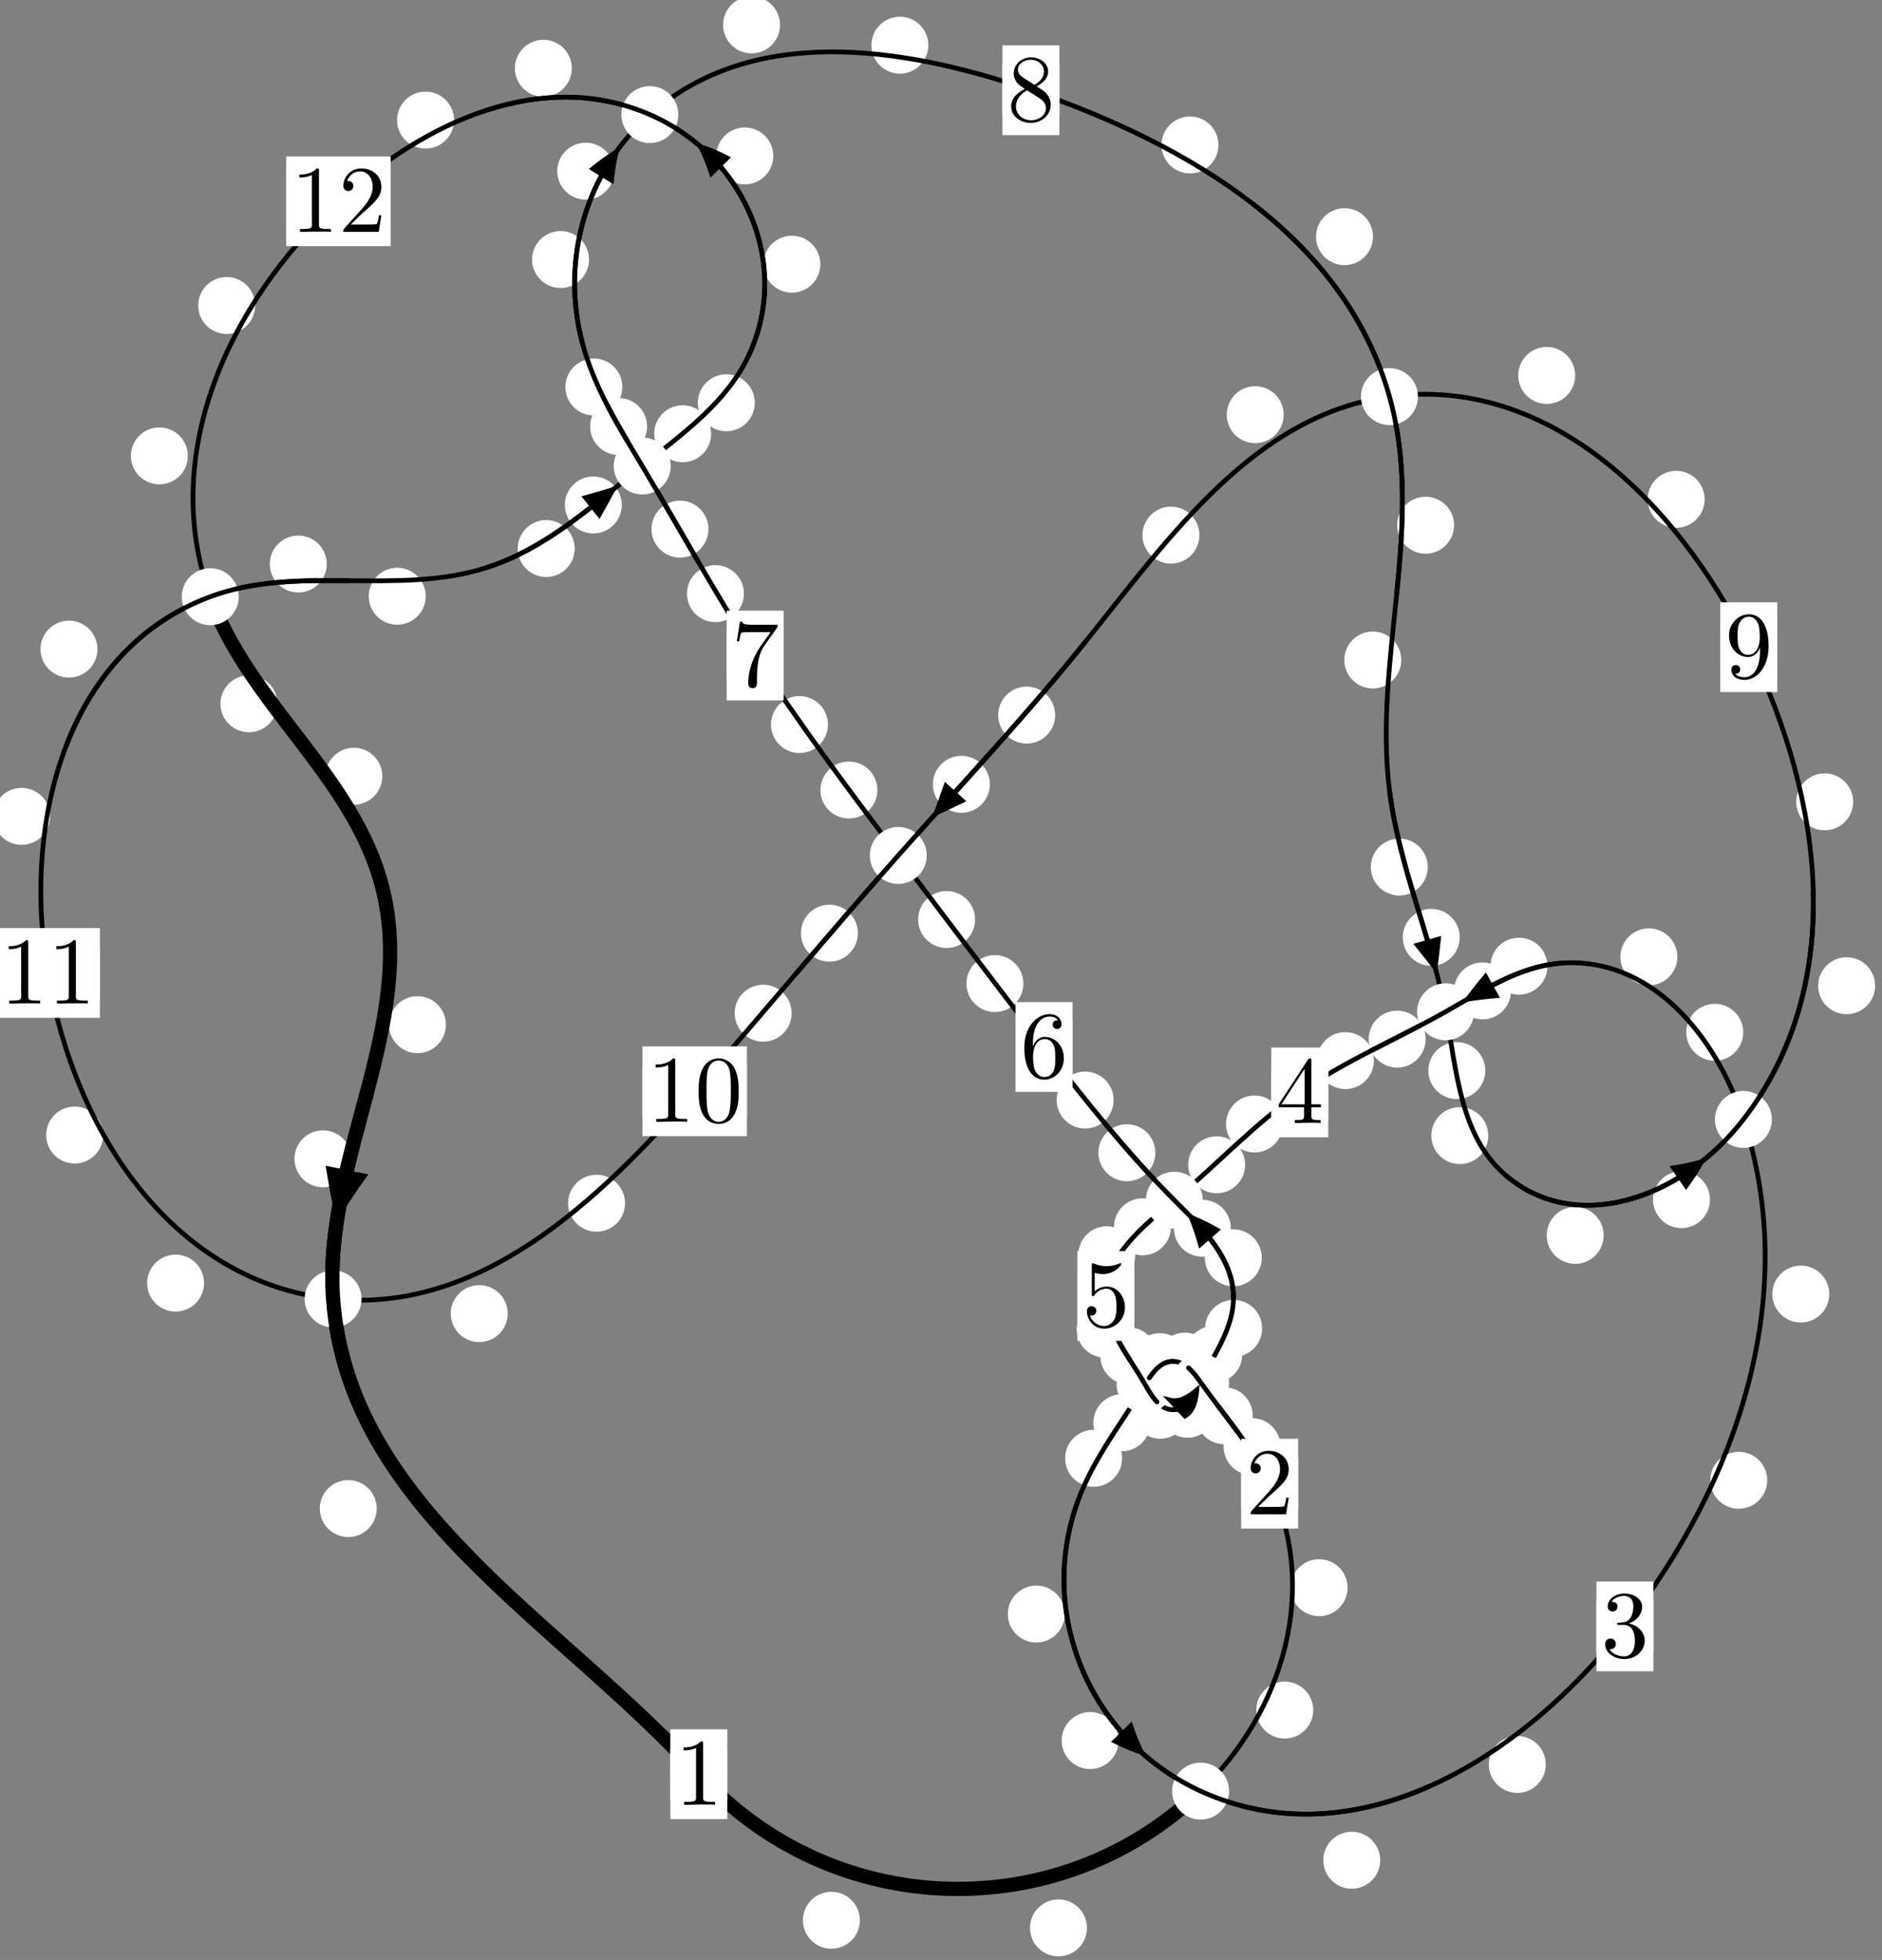 <?xml version="1.0"?>
<!-- Created by MetaPost 1.999 on 2021.07.06:0004 -->
<svg version="1.1" xmlns="http://www.w3.org/2000/svg" xmlns:xlink="http://www.w3.org/1999/xlink" width="197.512" height="205.723" viewBox="0 0 197.512 205.723">
<rect x="0" y="0" width="197.512" height="205.723" fill="#808080" stroke="none"/>
<!-- Original BoundingBox: -126.721481 -17.347595 70.790573 188.375397 -->
  <defs>
    <g transform="scale(0.01,0.01)" id="GLYPHcmr10_48">
      <path style="fill-rule: evenodd;" d="M460 -320C460 -400,455 -480,420 -554C374 -650,292 -666,250 -666C190 -666,117 -640,76 -547C44 -478,39 -400,39 -320C39 -245,43 -155,84 -79C127 2,200 22,249 22C303 22,379 1,423 -94C455 -163,460 -241,460 -320M249 -0C210 -0,151 -25,133 -121C122 -181,122 -273,122 -332C122 -396,122 -462,130 -516C149 -635,224 -644,249 -644C282 -644,348 -626,367 -527C377 -471,377 -395,377 -332C377 -257,377 -189,366 -125C351 -30,294 -0,249 -0"></path>
    </g>
    <g transform="scale(0.01,0.01)" id="GLYPHcmr10_49">
      <path style="fill-rule: evenodd;" d="M294 -640C294 -664,294 -666,271 -666C209 -602,121 -602,89 -602L89 -571C109 -571,168 -571,220 -597L220 -79C220 -43,217 -31,127 -31L95 -31L95 -0L257 -0L130 -3L217 -3L257 -3L297 -3L384 -3L419 -0L419 -31L387 -31C297 -31,294 -42,294 -79"></path>
    </g>
    <g transform="scale(0.01,0.01)" id="GLYPHcmr10_50">
      <path style="fill-rule: evenodd;" d="M127 -77L233 -180C389 -318,449 -372,449 -472C449 -586,359 -666,237 -666C124 -666,50 -574,50 -485C50 -429,100 -429,103 -429C120 -429,155 -441,155 -482C155 -508,137 -534,102 -534C94 -534,92 -534,89 -533C112 -598,166 -635,224 -635C315 -635,358 -554,358 -472C358 -392,308 -313,253 -251L61 -37C50 -26,50 -24,50 -0L421 -0L449 -174L424 -174C419 -144,412 -100,402 -85C395 -77,329 -77,307 -77"></path>
    </g>
    <g transform="scale(0.01,0.01)" id="GLYPHcmr10_51">
      <path style="fill-rule: evenodd;" d="M290 -352C372 -379,430 -449,430 -528C430 -610,342 -666,246 -666C145 -666,69 -606,69 -530C69 -497,91 -478,120 -478C151 -478,171 -500,171 -529C171 -579,124 -579,109 -579C140 -628,206 -641,242 -641C283 -641,338 -619,338 -529C338 -517,336 -459,310 -415C280 -367,246 -364,221 -363C213 -362,189 -360,182 -360C174 -359,167 -358,167 -348C167 -337,174 -337,191 -337L235 -337C317 -337,354 -269,354 -171C354 -35,285 -6,241 -6C198 -6,123 -23,88 -82C123 -77,154 -99,154 -137C154 -173,127 -193,98 -193C74 -193,42 -179,42 -135C42 -44,135 22,244 22C366 22,457 -69,457 -171C457 -253,394 -331,290 -352"></path>
    </g>
    <g transform="scale(0.01,0.01)" id="GLYPHcmr10_52">
      <path style="fill-rule: evenodd;" d="M294 -165L294 -78C294 -42,292 -31,218 -31L197 -31L197 -0L332 -0L238 -3L290 -3L332 -3L374 -3L427 -3L468 -0L468 -31L447 -31C373 -31,371 -42,371 -78L371 -165L471 -165L471 -196L371 -196L371 -651C371 -671,371 -677,355 -677C346 -677,343 -677,335 -665L28 -196L28 -165M300 -196L56 -196L300 -569"></path>
    </g>
    <g transform="scale(0.01,0.01)" id="GLYPHcmr10_53">
      <path style="fill-rule: evenodd;" d="M449 -201C449 -320,367 -420,259 -420C211 -420,168 -404,132 -369L132 -564C152 -558,185 -551,217 -551C340 -551,410 -642,410 -655C410 -661,407 -666,400 -666C399 -666,397 -666,392 -663C372 -654,323 -634,256 -634C216 -634,170 -641,123 -662C115 -665,113 -665,111 -665C101 -665,101 -657,101 -641L101 -345C101 -327,101 -319,115 -319C122 -319,124 -322,128 -328C139 -344,176 -398,257 -398C309 -398,334 -352,342 -334C358 -297,360 -258,360 -208C360 -173,360 -113,336 -71C312 -32,275 -6,229 -6C156 -6,99 -59,82 -118C85 -117,88 -116,99 -116C132 -116,149 -141,149 -165C149 -189,132 -214,99 -214C85 -214,50 -207,50 -161C50 -75,119 22,231 22C347 22,449 -74,449 -201"></path>
    </g>
    <g transform="scale(0.01,0.01)" id="GLYPHcmr10_54">
      <path style="fill-rule: evenodd;" d="M132 -328L132 -352C132 -605,256 -641,307 -641C331 -641,373 -635,395 -601C380 -601,340 -601,340 -556C340 -525,364 -510,386 -510C402 -510,432 -519,432 -558C432 -618,388 -666,305 -666C177 -666,42 -537,42 -316C42 -49,158 22,251 22C362 22,457 -72,457 -204C457 -331,368 -427,257 -427C189 -427,152 -376,132 -328M251 -6C188 -6,158 -66,152 -81C134 -128,134 -208,134 -226C134 -304,166 -404,256 -404C272 -404,318 -404,349 -342C367 -305,367 -254,367 -205C367 -157,367 -107,350 -71C320 -11,274 -6,251 -6"></path>
    </g>
    <g transform="scale(0.01,0.01)" id="GLYPHcmr10_55">
      <path style="fill-rule: evenodd;" d="M476 -609C485 -621,485 -623,485 -644L242 -644C120 -644,118 -657,114 -676L89 -676L56 -470L81 -470C84 -486,93 -549,106 -561C113 -567,191 -567,204 -567L411 -567C400 -551,321 -442,299 -409C209 -274,176 -135,176 -33C176 -23,176 22,222 22C268 22,268 -23,268 -33L268 -84C268 -139,271 -194,279 -248C283 -271,297 -357,341 -419"></path>
    </g>
    <g transform="scale(0.01,0.01)" id="GLYPHcmr10_56">
      <path style="fill-rule: evenodd;" d="M163 -457C117 -487,113 -521,113 -538C113 -599,178 -641,249 -641C322 -641,386 -589,386 -517C386 -460,347 -412,287 -377M309 -362C381 -399,430 -451,430 -517C430 -609,341 -666,250 -666C150 -666,69 -592,69 -499C69 -481,71 -436,113 -389C124 -377,161 -352,186 -335C128 -306,42 -250,42 -151C42 -45,144 22,249 22C362 22,457 -61,457 -168C457 -204,446 -249,408 -291C389 -312,373 -322,309 -362M209 -320L332 -242C360 -223,407 -193,407 -132C407 -58,332 -6,250 -6C164 -6,92 -68,92 -151C92 -209,124 -273,209 -320"></path>
    </g>
    <g transform="scale(0.01,0.01)" id="GLYPHcmr10_57">
      <path style="fill-rule: evenodd;" d="M367 -318L367 -286C367 -52,263 -6,205 -6C188 -6,134 -8,107 -42C151 -42,159 -71,159 -88C159 -119,135 -134,113 -134C97 -134,67 -125,67 -86C67 -19,121 22,206 22C335 22,457 -114,457 -329C457 -598,342 -666,253 -666C198 -666,149 -648,106 -603C65 -558,42 -516,42 -441C42 -316,130 -218,242 -218C303 -218,344 -260,367 -318M243 -241C227 -241,181 -241,150 -304C132 -341,132 -391,132 -440C132 -494,132 -541,153 -578C180 -628,218 -641,253 -641C299 -641,332 -607,349 -562C361 -530,365 -467,365 -421C365 -338,331 -241,243 -241"></path>
    </g>
  </defs>
  <path d="M90.244 201.556C90.244 200.764,89.929 200.004,89.368 199.443C88.808 198.883,88.048 198.568,87.255 198.568C86.462 198.568,85.702 198.883,85.142 199.443C84.581 200.004,84.266 200.764,84.266 201.556C84.266 202.349,84.581 203.109,85.142 203.67C85.702 204.23,86.462 204.545,87.255 204.545C88.048 204.545,88.808 204.23,89.368 203.67C89.929 203.109,90.244 202.349,90.244 201.556Z" style="fill: rgb(100%,100%,100%);stroke: none;"></path>
  <path d="M76.328 186.227C76.328 185.434,76.013 184.674,75.453 184.114C74.892 183.553,74.132 183.238,73.339 183.238C72.547 183.238,71.787 183.553,71.226 184.114C70.666 184.674,70.351 185.434,70.351 186.227C70.351 187.02,70.666 187.78,71.226 188.34C71.787 188.901,72.547 189.216,73.339 189.216C74.132 189.216,74.892 188.901,75.453 188.34C76.013 187.78,76.328 187.02,76.328 186.227Z" style="fill: rgb(100%,100%,100%);stroke: none;"></path>
  <path d="M137.821 179.497C137.821 178.704,137.506 177.944,136.946 177.384C136.385 176.823,135.625 176.508,134.832 176.508C134.04 176.508,133.279 176.823,132.719 177.384C132.158 177.944,131.844 178.704,131.844 179.497C131.844 180.29,132.158 181.05,132.719 181.61C133.279 182.171,134.04 182.486,134.832 182.486C135.625 182.486,136.385 182.171,136.946 181.61C137.506 181.05,137.821 180.29,137.821 179.497Z" style="fill: rgb(100%,100%,100%);stroke: none;"></path>
  <path d="M114.074 202.359C114.074 201.566,113.759 200.806,113.198 200.246C112.638 199.685,111.878 199.37,111.085 199.37C110.292 199.37,109.532 199.685,108.972 200.246C108.411 200.806,108.096 201.566,108.096 202.359C108.096 203.152,108.411 203.912,108.972 204.472C109.532 205.033,110.292 205.348,111.085 205.348C111.878 205.348,112.638 205.033,113.198 204.472C113.759 203.912,114.074 203.152,114.074 202.359Z" style="fill: rgb(100%,100%,100%);stroke: none;"></path>
  <path d="M134.388 151.841C134.388 151.048,134.073 150.288,133.512 149.727C132.952 149.167,132.192 148.852,131.399 148.852C130.606 148.852,129.846 149.167,129.286 149.727C128.725 150.288,128.41 151.048,128.41 151.841C128.41 152.633,128.725 153.393,129.286 153.954C129.846 154.514,130.606 154.829,131.399 154.829C132.192 154.829,132.952 154.514,133.512 153.954C134.073 153.393,134.388 152.633,134.388 151.841Z" style="fill: rgb(100%,100%,100%);stroke: none;"></path>
  <path d="M141.428 166.651C141.428 165.859,141.113 165.099,140.553 164.538C139.992 163.978,139.232 163.663,138.439 163.663C137.647 163.663,136.887 163.978,136.326 164.538C135.766 165.099,135.451 165.859,135.451 166.651C135.451 167.444,135.766 168.204,136.326 168.765C136.887 169.325,137.647 169.64,138.439 169.64C139.232 169.64,139.992 169.325,140.553 168.765C141.113 168.204,141.428 167.444,141.428 166.651Z" style="fill: rgb(100%,100%,100%);stroke: none;"></path>
  <path d="M128.225 144.011C128.225 143.219,127.91 142.459,127.35 141.898C126.789 141.338,126.029 141.023,125.237 141.023C124.444 141.023,123.684 141.338,123.123 141.898C122.563 142.459,122.248 143.219,122.248 144.011C122.248 144.804,122.563 145.564,123.123 146.125C123.684 146.685,124.444 147,125.237 147C126.029 147,126.789 146.685,127.35 146.125C127.91 145.564,128.225 144.804,128.225 144.011Z" style="fill: rgb(100%,100%,100%);stroke: none;"></path>
  <path d="M131.474 148.601C131.474 147.808,131.159 147.048,130.599 146.488C130.038 145.927,129.278 145.612,128.486 145.612C127.693 145.612,126.933 145.927,126.372 146.488C125.812 147.048,125.497 147.808,125.497 148.601C125.497 149.394,125.812 150.154,126.372 150.714C126.933 151.275,127.693 151.59,128.486 151.59C129.278 151.59,130.038 151.275,130.599 150.714C131.159 150.154,131.474 149.394,131.474 148.601Z" style="fill: rgb(100%,100%,100%);stroke: none;"></path>
  <path d="M124.706 142.924C124.706 142.131,124.391 141.371,123.831 140.811C123.27 140.25,122.51 139.935,121.718 139.935C120.925 139.935,120.165 140.25,119.604 140.811C119.044 141.371,118.729 142.131,118.729 142.924C118.729 143.717,119.044 144.477,119.604 145.037C120.165 145.598,120.925 145.913,121.718 145.913C122.51 145.913,123.27 145.598,123.831 145.037C124.391 144.477,124.706 143.717,124.706 142.924Z" style="fill: rgb(100%,100%,100%);stroke: none;"></path>
  <path d="M127.341 142.865C127.341 142.072,127.026 141.312,126.465 140.752C125.905 140.191,125.145 139.876,124.352 139.876C123.559 139.876,122.799 140.191,122.238 140.752C121.678 141.312,121.363 142.072,121.363 142.865C121.363 143.658,121.678 144.418,122.238 144.978C122.799 145.539,123.559 145.854,124.352 145.854C125.145 145.854,125.905 145.539,126.465 144.978C127.026 144.418,127.341 143.658,127.341 142.865Z" style="fill: rgb(100%,100%,100%);stroke: none;"></path>
  <path d="M120.725 149.337C120.725 148.544,120.41 147.784,119.85 147.224C119.289 146.663,118.529 146.348,117.736 146.348C116.944 146.348,116.183 146.663,115.623 147.224C115.062 147.784,114.748 148.544,114.748 149.337C114.748 150.13,115.062 150.89,115.623 151.45C116.183 152.011,116.944 152.326,117.736 152.326C118.529 152.326,119.289 152.011,119.85 151.45C120.41 150.89,120.725 150.13,120.725 149.337Z" style="fill: rgb(100%,100%,100%);stroke: none;"></path>
  <path d="M123.871 144.164C123.871 143.371,123.556 142.611,122.995 142.051C122.435 141.49,121.675 141.175,120.882 141.175C120.089 141.175,119.329 141.49,118.769 142.051C118.208 142.611,117.893 143.371,117.893 144.164C117.893 144.957,118.208 145.717,118.769 146.277C119.329 146.838,120.089 147.153,120.882 147.153C121.675 147.153,122.435 146.838,122.995 146.277C123.556 145.717,123.871 144.957,123.871 144.164Z" style="fill: rgb(100%,100%,100%);stroke: none;"></path>
  <path d="M111.746 169.418C111.746 168.625,111.431 167.865,110.87 167.305C110.31 166.744,109.55 166.429,108.757 166.429C107.964 166.429,107.204 166.744,106.644 167.305C106.083 167.865,105.768 168.625,105.768 169.418C105.768 170.211,106.083 170.971,106.644 171.531C107.204 172.092,107.964 172.407,108.757 172.407C109.55 172.407,110.31 172.092,110.87 171.531C111.431 170.971,111.746 170.211,111.746 169.418Z" style="fill: rgb(100%,100%,100%);stroke: none;"></path>
  <path d="M117.758 153.068C117.758 152.275,117.443 151.515,116.883 150.955C116.322 150.394,115.562 150.079,114.769 150.079C113.977 150.079,113.217 150.394,112.656 150.955C112.096 151.515,111.781 152.275,111.781 153.068C111.781 153.861,112.096 154.621,112.656 155.181C113.217 155.742,113.977 156.057,114.769 156.057C115.562 156.057,116.322 155.742,116.883 155.181C117.443 154.621,117.758 153.861,117.758 153.068Z" style="fill: rgb(100%,100%,100%);stroke: none;"></path>
  <path d="M144.851 195.258C144.851 194.466,144.536 193.705,143.976 193.145C143.415 192.585,142.655 192.27,141.862 192.27C141.07 192.27,140.31 192.585,139.749 193.145C139.189 193.705,138.874 194.466,138.874 195.258C138.874 196.051,139.189 196.811,139.749 197.372C140.31 197.932,141.07 198.247,141.862 198.247C142.655 198.247,143.415 197.932,143.976 197.372C144.536 196.811,144.851 196.051,144.851 195.258Z" style="fill: rgb(100%,100%,100%);stroke: none;"></path>
  <path d="M117.396 182.695C117.396 181.903,117.081 181.142,116.52 180.582C115.96 180.022,115.2 179.707,114.407 179.707C113.614 179.707,112.854 180.022,112.294 180.582C111.733 181.142,111.418 181.903,111.418 182.695C111.418 183.488,111.733 184.248,112.294 184.809C112.854 185.369,113.614 185.684,114.407 185.684C115.2 185.684,115.96 185.369,116.52 184.809C117.081 184.248,117.396 183.488,117.396 182.695Z" style="fill: rgb(100%,100%,100%);stroke: none;"></path>
  <path d="M185.469 155.377C185.469 154.584,185.154 153.824,184.594 153.263C184.033 152.703,183.273 152.388,182.48 152.388C181.688 152.388,180.928 152.703,180.367 153.263C179.807 153.824,179.492 154.584,179.492 155.377C179.492 156.169,179.807 156.929,180.367 157.49C180.928 158.05,181.688 158.365,182.48 158.365C183.273 158.365,184.033 158.05,184.594 157.49C185.154 156.929,185.469 156.169,185.469 155.377Z" style="fill: rgb(100%,100%,100%);stroke: none;"></path>
  <path d="M162.226 185.204C162.226 184.411,161.911 183.651,161.35 183.09C160.79 182.53,160.03 182.215,159.237 182.215C158.444 182.215,157.684 182.53,157.124 183.09C156.563 183.651,156.248 184.411,156.248 185.204C156.248 185.996,156.563 186.756,157.124 187.317C157.684 187.877,158.444 188.192,159.237 188.192C160.03 188.192,160.79 187.877,161.35 187.317C161.911 186.756,162.226 185.996,162.226 185.204Z" style="fill: rgb(100%,100%,100%);stroke: none;"></path>
  <path d="M182.948 108.353C182.948 107.56,182.633 106.8,182.073 106.24C181.512 105.679,180.752 105.364,179.959 105.364C179.167 105.364,178.407 105.679,177.846 106.24C177.286 106.8,176.971 107.56,176.971 108.353C176.971 109.146,177.286 109.906,177.846 110.466C178.407 111.027,179.167 111.342,179.959 111.342C180.752 111.342,181.512 111.027,182.073 110.466C182.633 109.906,182.948 109.146,182.948 108.353Z" style="fill: rgb(100%,100%,100%);stroke: none;"></path>
  <path d="M191.979 135.828C191.979 135.036,191.664 134.276,191.104 133.715C190.543 133.155,189.783 132.84,188.99 132.84C188.198 132.84,187.438 133.155,186.877 133.715C186.317 134.276,186.002 135.036,186.002 135.828C186.002 136.621,186.317 137.381,186.877 137.942C187.438 138.502,188.198 138.817,188.99 138.817C189.783 138.817,190.543 138.502,191.104 137.942C191.664 137.381,191.979 136.621,191.979 135.828Z" style="fill: rgb(100%,100%,100%);stroke: none;"></path>
  <path d="M162.401 101.413C162.401 100.62,162.086 99.86,161.526 99.299C160.965 98.739,160.205 98.424,159.412 98.424C158.62 98.424,157.859 98.739,157.299 99.299C156.739 99.86,156.424 100.62,156.424 101.413C156.424 102.205,156.739 102.966,157.299 103.526C157.859 104.087,158.62 104.402,159.412 104.402C160.205 104.402,160.965 104.087,161.526 103.526C162.086 102.966,162.401 102.205,162.401 101.413Z" style="fill: rgb(100%,100%,100%);stroke: none;"></path>
  <path d="M176.032 100.434C176.032 99.641,175.717 98.881,175.156 98.321C174.596 97.76,173.836 97.445,173.043 97.445C172.25 97.445,171.49 97.76,170.93 98.321C170.369 98.881,170.054 99.641,170.054 100.434C170.054 101.227,170.369 101.987,170.93 102.547C171.49 103.108,172.25 103.423,173.043 103.423C173.836 103.423,174.596 103.108,175.156 102.547C175.717 101.987,176.032 101.227,176.032 100.434Z" style="fill: rgb(100%,100%,100%);stroke: none;"></path>
  <path d="M149.616 109.07C149.616 108.277,149.301 107.517,148.741 106.957C148.18 106.396,147.42 106.081,146.628 106.081C145.835 106.081,145.075 106.396,144.514 106.957C143.954 107.517,143.639 108.277,143.639 109.07C143.639 109.863,143.954 110.623,144.514 111.183C145.075 111.744,145.835 112.059,146.628 112.059C147.42 112.059,148.18 111.744,148.741 111.183C149.301 110.623,149.616 109.863,149.616 109.07Z" style="fill: rgb(100%,100%,100%);stroke: none;"></path>
  <path d="M158.576 104.007C158.576 103.215,158.261 102.454,157.7 101.894C157.14 101.333,156.379 101.019,155.587 101.019C154.794 101.019,154.034 101.333,153.473 101.894C152.913 102.454,152.598 103.215,152.598 104.007C152.598 104.8,152.913 105.56,153.473 106.121C154.034 106.681,154.794 106.996,155.587 106.996C156.379 106.996,157.14 106.681,157.7 106.121C158.261 105.56,158.576 104.8,158.576 104.007Z" style="fill: rgb(100%,100%,100%);stroke: none;"></path>
  <path d="M134.644 117.979C134.644 117.187,134.329 116.426,133.769 115.866C133.208 115.306,132.448 114.991,131.655 114.991C130.863 114.991,130.103 115.306,129.542 115.866C128.982 116.426,128.667 117.187,128.667 117.979C128.667 118.772,128.982 119.532,129.542 120.093C130.103 120.653,130.863 120.968,131.655 120.968C132.448 120.968,133.208 120.653,133.769 120.093C134.329 119.532,134.644 118.772,134.644 117.979Z" style="fill: rgb(100%,100%,100%);stroke: none;"></path>
  <path d="M144.185 111.323C144.185 110.531,143.87 109.771,143.31 109.21C142.749 108.65,141.989 108.335,141.196 108.335C140.404 108.335,139.643 108.65,139.083 109.21C138.522 109.771,138.208 110.531,138.208 111.323C138.208 112.116,138.522 112.876,139.083 113.437C139.643 113.997,140.404 114.312,141.196 114.312C141.989 114.312,142.749 113.997,143.31 113.437C143.87 112.876,144.185 112.116,144.185 111.323Z" style="fill: rgb(100%,100%,100%);stroke: none;"></path>
  <path d="M122.892 128.773C122.892 127.98,122.577 127.22,122.016 126.66C121.456 126.099,120.696 125.784,119.903 125.784C119.11 125.784,118.35 126.099,117.79 126.66C117.229 127.22,116.914 127.98,116.914 128.773C116.914 129.566,117.229 130.326,117.79 130.886C118.35 131.447,119.11 131.762,119.903 131.762C120.696 131.762,121.456 131.447,122.016 130.886C122.577 130.326,122.892 129.566,122.892 128.773Z" style="fill: rgb(100%,100%,100%);stroke: none;"></path>
  <path d="M130.675 122.262C130.675 121.469,130.36 120.709,129.8 120.149C129.239 119.588,128.479 119.273,127.687 119.273C126.894 119.273,126.134 119.588,125.573 120.149C125.013 120.709,124.698 121.469,124.698 122.262C124.698 123.055,125.013 123.815,125.573 124.375C126.134 124.936,126.894 125.251,127.687 125.251C128.479 125.251,129.239 124.936,129.8 124.375C130.36 123.815,130.675 123.055,130.675 122.262Z" style="fill: rgb(100%,100%,100%);stroke: none;"></path>
  <path d="M118.974 139.519C118.974 138.726,118.659 137.966,118.098 137.405C117.538 136.845,116.778 136.53,115.985 136.53C115.192 136.53,114.432 136.845,113.872 137.405C113.311 137.966,112.996 138.726,112.996 139.519C112.996 140.311,113.311 141.071,113.872 141.632C114.432 142.192,115.192 142.507,115.985 142.507C116.778 142.507,117.538 142.192,118.098 141.632C118.659 141.071,118.974 140.311,118.974 139.519Z" style="fill: rgb(100%,100%,100%);stroke: none;"></path>
  <path d="M119.144 131.705C119.144 130.912,118.829 130.152,118.268 129.591C117.708 129.031,116.948 128.716,116.155 128.716C115.362 128.716,114.602 129.031,114.042 129.591C113.481 130.152,113.166 130.912,113.166 131.705C113.166 132.497,113.481 133.258,114.042 133.818C114.602 134.378,115.362 134.693,116.155 134.693C116.948 134.693,117.708 134.378,118.268 133.818C118.829 133.258,119.144 132.497,119.144 131.705Z" style="fill: rgb(100%,100%,100%);stroke: none;"></path>
  <path d="M123.895 146.611C123.895 145.818,123.58 145.058,123.019 144.497C122.459 143.937,121.699 143.622,120.906 143.622C120.113 143.622,119.353 143.937,118.793 144.497C118.232 145.058,117.917 145.818,117.917 146.611C117.917 147.403,118.232 148.163,118.793 148.724C119.353 149.284,120.113 149.599,120.906 149.599C121.699 149.599,122.459 149.284,123.019 148.724C123.58 148.163,123.895 147.403,123.895 146.611Z" style="fill: rgb(100%,100%,100%);stroke: none;"></path>
  <path d="M121.45 142.318C121.45 141.525,121.135 140.765,120.575 140.205C120.014 139.644,119.254 139.329,118.461 139.329C117.669 139.329,116.908 139.644,116.348 140.205C115.787 140.765,115.472 141.525,115.472 142.318C115.472 143.111,115.787 143.871,116.348 144.431C116.908 144.992,117.669 145.307,118.461 145.307C119.254 145.307,120.014 144.992,120.575 144.431C121.135 143.871,121.45 143.111,121.45 142.318Z" style="fill: rgb(100%,100%,100%);stroke: none;"></path>
  <path d="M127.615 147.919C127.615 147.126,127.3 146.366,126.739 145.805C126.179 145.245,125.419 144.93,124.626 144.93C123.833 144.93,123.073 145.245,122.513 145.805C121.952 146.366,121.637 147.126,121.637 147.919C121.637 148.711,121.952 149.472,122.513 150.032C123.073 150.593,123.833 150.908,124.626 150.908C125.419 150.908,126.179 150.593,126.739 150.032C127.3 149.472,127.615 148.711,127.615 147.919Z" style="fill: rgb(100%,100%,100%);stroke: none;"></path>
  <path d="M124.743 148.025C124.743 147.233,124.428 146.473,123.868 145.912C123.307 145.352,122.547 145.037,121.754 145.037C120.962 145.037,120.201 145.352,119.641 145.912C119.081 146.473,118.766 147.233,118.766 148.025C118.766 148.818,119.081 149.578,119.641 150.139C120.201 150.699,120.962 151.014,121.754 151.014C122.547 151.014,123.307 150.699,123.868 150.139C124.428 149.578,124.743 148.818,124.743 148.025Z" style="fill: rgb(100%,100%,100%);stroke: none;"></path>
  <path d="M130.371 142.166C130.371 141.373,130.056 140.613,129.496 140.052C128.935 139.492,128.175 139.177,127.382 139.177C126.59 139.177,125.829 139.492,125.269 140.052C124.708 140.613,124.394 141.373,124.394 142.166C124.394 142.958,124.708 143.718,125.269 144.279C125.829 144.839,126.59 145.154,127.382 145.154C128.175 145.154,128.935 144.839,129.496 144.279C130.056 143.718,130.371 142.958,130.371 142.166Z" style="fill: rgb(100%,100%,100%);stroke: none;"></path>
  <path d="M128.354 146.433C128.354 145.64,128.039 144.88,127.479 144.32C126.918 143.759,126.158 143.444,125.365 143.444C124.573 143.444,123.812 143.759,123.252 144.32C122.691 144.88,122.376 145.64,122.376 146.433C122.376 147.226,122.691 147.986,123.252 148.546C123.812 149.107,124.573 149.422,125.365 149.422C126.158 149.422,126.918 149.107,127.479 148.546C128.039 147.986,128.354 147.226,128.354 146.433Z" style="fill: rgb(100%,100%,100%);stroke: none;"></path>
  <path d="M132.419 132.023C132.419 131.23,132.104 130.47,131.543 129.91C130.983 129.349,130.223 129.034,129.43 129.034C128.637 129.034,127.877 129.349,127.317 129.91C126.756 130.47,126.441 131.23,126.441 132.023C126.441 132.816,126.756 133.576,127.317 134.136C127.877 134.697,128.637 135.012,129.43 135.012C130.223 135.012,130.983 134.697,131.543 134.136C132.104 133.576,132.419 132.816,132.419 132.023Z" style="fill: rgb(100%,100%,100%);stroke: none;"></path>
  <path d="M132.457 139.43C132.457 138.638,132.142 137.878,131.581 137.317C131.021 136.757,130.26 136.442,129.468 136.442C128.675 136.442,127.915 136.757,127.354 137.317C126.794 137.878,126.479 138.638,126.479 139.43C126.479 140.223,126.794 140.983,127.354 141.544C127.915 142.104,128.675 142.419,129.468 142.419C130.26 142.419,131.021 142.104,131.581 141.544C132.142 140.983,132.457 140.223,132.457 139.43Z" style="fill: rgb(100%,100%,100%);stroke: none;"></path>
  <path d="M121.252 120.995C121.252 120.203,120.937 119.442,120.377 118.882C119.816 118.321,119.056 118.007,118.264 118.007C117.471 118.007,116.711 118.321,116.15 118.882C115.59 119.442,115.275 120.203,115.275 120.995C115.275 121.788,115.59 122.548,116.15 123.109C116.711 123.669,117.471 123.984,118.264 123.984C119.056 123.984,119.816 123.669,120.377 123.109C120.937 122.548,121.252 121.788,121.252 120.995Z" style="fill: rgb(100%,100%,100%);stroke: none;"></path>
  <path d="M129.175 128.922C129.175 128.13,128.86 127.37,128.3 126.809C127.739 126.249,126.979 125.934,126.186 125.934C125.394 125.934,124.633 126.249,124.073 126.809C123.512 127.37,123.198 128.13,123.198 128.922C123.198 129.715,123.512 130.475,124.073 131.036C124.633 131.596,125.394 131.911,126.186 131.911C126.979 131.911,127.739 131.596,128.3 131.036C128.86 130.475,129.175 129.715,129.175 128.922Z" style="fill: rgb(100%,100%,100%);stroke: none;"></path>
  <path d="M107.401 103.239C107.401 102.447,107.086 101.686,106.526 101.126C105.965 100.565,105.205 100.25,104.412 100.25C103.62 100.25,102.86 100.565,102.299 101.126C101.739 101.686,101.424 102.447,101.424 103.239C101.424 104.032,101.739 104.792,102.299 105.353C102.86 105.913,103.62 106.228,104.412 106.228C105.205 106.228,105.965 105.913,106.526 105.353C107.086 104.792,107.401 104.032,107.401 103.239Z" style="fill: rgb(100%,100%,100%);stroke: none;"></path>
  <path d="M116.87 115.465C116.87 114.672,116.555 113.912,115.995 113.352C115.434 112.791,114.674 112.476,113.882 112.476C113.089 112.476,112.329 112.791,111.768 113.352C111.208 113.912,110.893 114.672,110.893 115.465C110.893 116.258,111.208 117.018,111.768 117.578C112.329 118.139,113.089 118.454,113.882 118.454C114.674 118.454,115.434 118.139,115.995 117.578C116.555 117.018,116.87 116.258,116.87 115.465Z" style="fill: rgb(100%,100%,100%);stroke: none;"></path>
  <path d="M92.08 82.923C92.08 82.131,91.765 81.37,91.204 80.81C90.644 80.249,89.884 79.935,89.091 79.935C88.298 79.935,87.538 80.249,86.978 80.81C86.417 81.37,86.102 82.131,86.102 82.923C86.102 83.716,86.417 84.476,86.978 85.037C87.538 85.597,88.298 85.912,89.091 85.912C89.884 85.912,90.644 85.597,91.204 85.037C91.765 84.476,92.08 83.716,92.08 82.923Z" style="fill: rgb(100%,100%,100%);stroke: none;"></path>
  <path d="M102.332 96.515C102.332 95.722,102.017 94.962,101.457 94.402C100.896 93.841,100.136 93.526,99.343 93.526C98.551 93.526,97.791 93.841,97.23 94.402C96.67 94.962,96.355 95.722,96.355 96.515C96.355 97.308,96.67 98.068,97.23 98.628C97.791 99.189,98.551 99.504,99.343 99.504C100.136 99.504,100.896 99.189,101.457 98.628C102.017 98.068,102.332 97.308,102.332 96.515Z" style="fill: rgb(100%,100%,100%);stroke: none;"></path>
  <path d="M78.072 62.311C78.072 61.518,77.757 60.758,77.197 60.197C76.636 59.637,75.876 59.322,75.083 59.322C74.291 59.322,73.531 59.637,72.97 60.197C72.41 60.758,72.095 61.518,72.095 62.311C72.095 63.103,72.41 63.864,72.97 64.424C73.531 64.985,74.291 65.299,75.083 65.299C75.876 65.299,76.636 64.985,77.197 64.424C77.757 63.864,78.072 63.103,78.072 62.311Z" style="fill: rgb(100%,100%,100%);stroke: none;"></path>
  <path d="M86.892 76.05C86.892 75.258,86.577 74.497,86.017 73.937C85.456 73.377,84.696 73.062,83.904 73.062C83.111 73.062,82.351 73.377,81.79 73.937C81.23 74.497,80.915 75.258,80.915 76.05C80.915 76.843,81.23 77.603,81.79 78.164C82.351 78.724,83.111 79.039,83.904 79.039C84.696 79.039,85.456 78.724,86.017 78.164C86.577 77.603,86.892 76.843,86.892 76.05Z" style="fill: rgb(100%,100%,100%);stroke: none;"></path>
  <path d="M67.909 44.766C67.909 43.973,67.594 43.213,67.033 42.653C66.473 42.092,65.713 41.777,64.92 41.777C64.127 41.777,63.367 42.092,62.807 42.653C62.246 43.213,61.931 43.973,61.931 44.766C61.931 45.559,62.246 46.319,62.807 46.879C63.367 47.44,64.127 47.755,64.92 47.755C65.713 47.755,66.473 47.44,67.033 46.879C67.594 46.319,67.909 45.559,67.909 44.766Z" style="fill: rgb(100%,100%,100%);stroke: none;"></path>
  <path d="M74.35 55.539C74.35 54.746,74.035 53.986,73.474 53.426C72.914 52.865,72.154 52.55,71.361 52.55C70.568 52.55,69.808 52.865,69.247 53.426C68.687 53.986,68.372 54.746,68.372 55.539C68.372 56.332,68.687 57.092,69.247 57.652C69.808 58.213,70.568 58.528,71.361 58.528C72.154 58.528,72.914 58.213,73.474 57.652C74.035 57.092,74.35 56.332,74.35 55.539Z" style="fill: rgb(100%,100%,100%);stroke: none;"></path>
  <path d="M61.818 27.244C61.818 26.452,61.503 25.691,60.942 25.131C60.382 24.571,59.622 24.256,58.829 24.256C58.036 24.256,57.276 24.571,56.716 25.131C56.155 25.691,55.84 26.452,55.84 27.244C55.84 28.037,56.155 28.797,56.716 29.358C57.276 29.918,58.036 30.233,58.829 30.233C59.622 30.233,60.382 29.918,60.942 29.358C61.503 28.797,61.818 28.037,61.818 27.244Z" style="fill: rgb(100%,100%,100%);stroke: none;"></path>
  <path d="M65.313 40.621C65.313 39.828,64.998 39.068,64.438 38.508C63.877 37.947,63.117 37.632,62.325 37.632C61.532 37.632,60.772 37.947,60.211 38.508C59.651 39.068,59.336 39.828,59.336 40.621C59.336 41.414,59.651 42.174,60.211 42.734C60.772 43.295,61.532 43.61,62.325 43.61C63.117 43.61,63.877 43.295,64.438 42.734C64.998 42.174,65.313 41.414,65.313 40.621Z" style="fill: rgb(100%,100%,100%);stroke: none;"></path>
  <path d="M81.862 2.613C81.862 1.821,81.547 1.061,80.987 0.5C80.426 -0.06,79.666 -0.375,78.873 -0.375C78.081 -0.375,77.32 -0.06,76.76 0.5C76.199 1.061,75.884 1.821,75.884 2.613C75.884 3.406,76.199 4.166,76.76 4.727C77.32 5.287,78.081 5.602,78.873 5.602C79.666 5.602,80.426 5.287,80.987 4.727C81.547 4.166,81.862 3.406,81.862 2.613Z" style="fill: rgb(100%,100%,100%);stroke: none;"></path>
  <path d="M64.46 17.966C64.46 17.173,64.145 16.413,63.584 15.852C63.024 15.292,62.264 14.977,61.471 14.977C60.678 14.977,59.918 15.292,59.358 15.852C58.797 16.413,58.482 17.173,58.482 17.966C58.482 18.758,58.797 19.518,59.358 20.079C59.918 20.639,60.678 20.954,61.471 20.954C62.264 20.954,63.024 20.639,63.584 20.079C64.145 19.518,64.46 18.758,64.46 17.966Z" style="fill: rgb(100%,100%,100%);stroke: none;"></path>
  <path d="M127.874 15.214C127.874 14.422,127.559 13.662,126.999 13.101C126.439 12.541,125.678 12.226,124.886 12.226C124.093 12.226,123.333 12.541,122.772 13.101C122.212 13.662,121.897 14.422,121.897 15.214C121.897 16.007,122.212 16.767,122.772 17.328C123.333 17.888,124.093 18.203,124.886 18.203C125.678 18.203,126.439 17.888,126.999 17.328C127.559 16.767,127.874 16.007,127.874 15.214Z" style="fill: rgb(100%,100%,100%);stroke: none;"></path>
  <path d="M97.43 4.744C97.43 3.951,97.115 3.191,96.555 2.63C95.994 2.07,95.234 1.755,94.441 1.755C93.649 1.755,92.888 2.07,92.328 2.63C91.767 3.191,91.452 3.951,91.452 4.744C91.452 5.536,91.767 6.296,92.328 6.857C92.888 7.417,93.649 7.732,94.441 7.732C95.234 7.732,95.994 7.417,96.555 6.857C97.115 6.296,97.43 5.536,97.43 4.744Z" style="fill: rgb(100%,100%,100%);stroke: none;"></path>
  <path d="M152.603 55.129C152.603 54.336,152.288 53.576,151.727 53.016C151.167 52.455,150.407 52.14,149.614 52.14C148.821 52.14,148.061 52.455,147.501 53.016C146.94 53.576,146.625 54.336,146.625 55.129C146.625 55.922,146.94 56.682,147.501 57.242C148.061 57.803,148.821 58.118,149.614 58.118C150.407 58.118,151.167 57.803,151.727 57.242C152.288 56.682,152.603 55.922,152.603 55.129Z" style="fill: rgb(100%,100%,100%);stroke: none;"></path>
  <path d="M144.092 24.842C144.092 24.049,143.777 23.289,143.217 22.729C142.656 22.168,141.896 21.853,141.104 21.853C140.311 21.853,139.551 22.168,138.99 22.729C138.43 23.289,138.115 24.049,138.115 24.842C138.115 25.635,138.43 26.395,138.99 26.955C139.551 27.516,140.311 27.831,141.104 27.831C141.896 27.831,142.656 27.516,143.217 26.955C143.777 26.395,144.092 25.635,144.092 24.842Z" style="fill: rgb(100%,100%,100%);stroke: none;"></path>
  <path d="M149.841 91.012C149.841 90.219,149.526 89.459,148.965 88.899C148.405 88.338,147.645 88.023,146.852 88.023C146.059 88.023,145.299 88.338,144.739 88.899C144.178 89.459,143.863 90.219,143.863 91.012C143.863 91.805,144.178 92.565,144.739 93.125C145.299 93.686,146.059 94.001,146.852 94.001C147.645 94.001,148.405 93.686,148.965 93.125C149.526 92.565,149.841 91.805,149.841 91.012Z" style="fill: rgb(100%,100%,100%);stroke: none;"></path>
  <path d="M147.06 69.278C147.06 68.485,146.745 67.725,146.185 67.164C145.624 66.604,144.864 66.289,144.071 66.289C143.279 66.289,142.519 66.604,141.958 67.164C141.398 67.725,141.083 68.485,141.083 69.278C141.083 70.07,141.398 70.831,141.958 71.391C142.519 71.951,143.279 72.266,144.071 72.266C144.864 72.266,145.624 71.951,146.185 71.391C146.745 70.831,147.06 70.07,147.06 69.278Z" style="fill: rgb(100%,100%,100%);stroke: none;"></path>
  <path d="M155.879 112.372C155.879 111.58,155.564 110.82,155.003 110.259C154.443 109.699,153.682 109.384,152.89 109.384C152.097 109.384,151.337 109.699,150.776 110.259C150.216 110.82,149.901 111.58,149.901 112.372C149.901 113.165,150.216 113.925,150.776 114.486C151.337 115.046,152.097 115.361,152.89 115.361C153.682 115.361,154.443 115.046,155.003 114.486C155.564 113.925,155.879 113.165,155.879 112.372Z" style="fill: rgb(100%,100%,100%);stroke: none;"></path>
  <path d="M153.197 98.388C153.197 97.595,152.882 96.835,152.322 96.275C151.761 95.714,151.001 95.399,150.209 95.399C149.416 95.399,148.656 95.714,148.095 96.275C147.535 96.835,147.22 97.595,147.22 98.388C147.22 99.181,147.535 99.941,148.095 100.501C148.656 101.062,149.416 101.377,150.209 101.377C151.001 101.377,151.761 101.062,152.322 100.501C152.882 99.941,153.197 99.181,153.197 98.388Z" style="fill: rgb(100%,100%,100%);stroke: none;"></path>
  <path d="M168.301 129.669C168.301 128.877,167.986 128.117,167.426 127.556C166.865 126.996,166.105 126.681,165.312 126.681C164.52 126.681,163.76 126.996,163.199 127.556C162.639 128.117,162.324 128.877,162.324 129.669C162.324 130.462,162.639 131.222,163.199 131.783C163.76 132.343,164.52 132.658,165.312 132.658C166.105 132.658,166.865 132.343,167.426 131.783C167.986 131.222,168.301 130.462,168.301 129.669Z" style="fill: rgb(100%,100%,100%);stroke: none;"></path>
  <path d="M156.191 119.198C156.191 118.405,155.876 117.645,155.316 117.084C154.755 116.524,153.995 116.209,153.202 116.209C152.41 116.209,151.649 116.524,151.089 117.084C150.528 117.645,150.214 118.405,150.214 119.198C150.214 119.99,150.528 120.751,151.089 121.311C151.649 121.872,152.41 122.187,153.202 122.187C153.995 122.187,154.755 121.872,155.316 121.311C155.876 120.751,156.191 119.99,156.191 119.198Z" style="fill: rgb(100%,100%,100%);stroke: none;"></path>
  <path d="M196.791 103.467C196.791 102.674,196.476 101.914,195.915 101.353C195.355 100.793,194.595 100.478,193.802 100.478C193.009 100.478,192.249 100.793,191.689 101.353C191.128 101.914,190.813 102.674,190.813 103.467C190.813 104.259,191.128 105.019,191.689 105.58C192.249 106.14,193.009 106.455,193.802 106.455C194.595 106.455,195.355 106.14,195.915 105.58C196.476 105.019,196.791 104.259,196.791 103.467Z" style="fill: rgb(100%,100%,100%);stroke: none;"></path>
  <path d="M179.456 125.919C179.456 125.126,179.141 124.366,178.581 123.806C178.02 123.245,177.26 122.93,176.467 122.93C175.675 122.93,174.914 123.245,174.354 123.806C173.793 124.366,173.478 125.126,173.478 125.919C173.478 126.712,173.793 127.472,174.354 128.032C174.914 128.593,175.675 128.908,176.467 128.908C177.26 128.908,178.02 128.593,178.581 128.032C179.141 127.472,179.456 126.712,179.456 125.919Z" style="fill: rgb(100%,100%,100%);stroke: none;"></path>
  <path d="M178.901 52.409C178.901 51.616,178.586 50.856,178.025 50.295C177.465 49.735,176.705 49.42,175.912 49.42C175.119 49.42,174.359 49.735,173.799 50.295C173.238 50.856,172.923 51.616,172.923 52.409C172.923 53.201,173.238 53.961,173.799 54.522C174.359 55.082,175.119 55.397,175.912 55.397C176.705 55.397,177.465 55.082,178.025 54.522C178.586 53.961,178.901 53.201,178.901 52.409Z" style="fill: rgb(100%,100%,100%);stroke: none;"></path>
  <path d="M194.484 84.164C194.484 83.372,194.17 82.612,193.609 82.051C193.049 81.491,192.288 81.176,191.496 81.176C190.703 81.176,189.943 81.491,189.382 82.051C188.822 82.612,188.507 83.372,188.507 84.164C188.507 84.957,188.822 85.717,189.382 86.278C189.943 86.838,190.703 87.153,191.496 87.153C192.288 87.153,193.049 86.838,193.609 86.278C194.17 85.717,194.484 84.957,194.484 84.164Z" style="fill: rgb(100%,100%,100%);stroke: none;"></path>
  <path d="M134.72 43.526C134.72 42.733,134.405 41.973,133.845 41.413C133.284 40.852,132.524 40.537,131.731 40.537C130.939 40.537,130.179 40.852,129.618 41.413C129.058 41.973,128.743 42.733,128.743 43.526C128.743 44.319,129.058 45.079,129.618 45.639C130.179 46.2,130.939 46.515,131.731 46.515C132.524 46.515,133.284 46.2,133.845 45.639C134.405 45.079,134.72 44.319,134.72 43.526Z" style="fill: rgb(100%,100%,100%);stroke: none;"></path>
  <path d="M165.311 39.407C165.311 38.614,164.996 37.854,164.436 37.294C163.875 36.733,163.115 36.418,162.323 36.418C161.53 36.418,160.77 36.733,160.209 37.294C159.649 37.854,159.334 38.614,159.334 39.407C159.334 40.2,159.649 40.96,160.209 41.52C160.77 42.081,161.53 42.396,162.323 42.396C163.115 42.396,163.875 42.081,164.436 41.52C164.996 40.96,165.311 40.2,165.311 39.407Z" style="fill: rgb(100%,100%,100%);stroke: none;"></path>
  <path d="M110.735 75.059C110.735 74.266,110.42 73.506,109.86 72.946C109.3 72.385,108.539 72.07,107.747 72.07C106.954 72.07,106.194 72.385,105.633 72.946C105.073 73.506,104.758 74.266,104.758 75.059C104.758 75.852,105.073 76.612,105.633 77.172C106.194 77.733,106.954 78.048,107.747 78.048C108.539 78.048,109.3 77.733,109.86 77.172C110.42 76.612,110.735 75.852,110.735 75.059Z" style="fill: rgb(100%,100%,100%);stroke: none;"></path>
  <path d="M125.876 56.169C125.876 55.376,125.561 54.616,125 54.056C124.44 53.495,123.68 53.18,122.887 53.18C122.094 53.18,121.334 53.495,120.774 54.056C120.213 54.616,119.898 55.376,119.898 56.169C119.898 56.962,120.213 57.722,120.774 58.282C121.334 58.843,122.094 59.158,122.887 59.158C123.68 59.158,124.44 58.843,125 58.282C125.561 57.722,125.876 56.962,125.876 56.169Z" style="fill: rgb(100%,100%,100%);stroke: none;"></path>
  <path d="M90.032 97.949C90.032 97.156,89.717 96.396,89.156 95.836C88.596 95.275,87.836 94.96,87.043 94.96C86.25 94.96,85.49 95.275,84.93 95.836C84.369 96.396,84.054 97.156,84.054 97.949C84.054 98.742,84.369 99.502,84.93 100.062C85.49 100.623,86.25 100.938,87.043 100.938C87.836 100.938,88.596 100.623,89.156 100.062C89.717 99.502,90.032 98.742,90.032 97.949Z" style="fill: rgb(100%,100%,100%);stroke: none;"></path>
  <path d="M103.881 82.325C103.881 81.532,103.566 80.772,103.005 80.211C102.445 79.651,101.684 79.336,100.892 79.336C100.099 79.336,99.339 79.651,98.778 80.211C98.218 80.772,97.903 81.532,97.903 82.325C97.903 83.117,98.218 83.878,98.778 84.438C99.339 84.999,100.099 85.313,100.892 85.313C101.684 85.313,102.445 84.999,103.005 84.438C103.566 83.878,103.881 83.117,103.881 82.325Z" style="fill: rgb(100%,100%,100%);stroke: none;"></path>
  <path d="M65.596 126.297C65.596 125.504,65.281 124.744,64.72 124.184C64.16 123.623,63.4 123.308,62.607 123.308C61.814 123.308,61.054 123.623,60.494 124.184C59.933 124.744,59.618 125.504,59.618 126.297C59.618 127.09,59.933 127.85,60.494 128.41C61.054 128.971,61.814 129.286,62.607 129.286C63.4 129.286,64.16 128.971,64.72 128.41C65.281 127.85,65.596 127.09,65.596 126.297Z" style="fill: rgb(100%,100%,100%);stroke: none;"></path>
  <path d="M83.082 106.348C83.082 105.556,82.767 104.795,82.206 104.235C81.646 103.674,80.886 103.36,80.093 103.36C79.3 103.36,78.54 103.674,77.98 104.235C77.419 104.795,77.104 105.556,77.104 106.348C77.104 107.141,77.419 107.901,77.98 108.462C78.54 109.022,79.3 109.337,80.093 109.337C80.886 109.337,81.646 109.022,82.206 108.462C82.767 107.901,83.082 107.141,83.082 106.348Z" style="fill: rgb(100%,100%,100%);stroke: none;"></path>
  <path d="M21.417 134.679C21.417 133.886,21.102 133.126,20.542 132.566C19.981 132.005,19.221 131.69,18.429 131.69C17.636 131.69,16.876 132.005,16.315 132.566C15.755 133.126,15.44 133.886,15.44 134.679C15.44 135.472,15.755 136.232,16.315 136.792C16.876 137.353,17.636 137.668,18.429 137.668C19.221 137.668,19.981 137.353,20.542 136.792C21.102 136.232,21.417 135.472,21.417 134.679Z" style="fill: rgb(100%,100%,100%);stroke: none;"></path>
  <path d="M53.284 137.882C53.284 137.089,52.97 136.329,52.409 135.768C51.849 135.208,51.088 134.893,50.296 134.893C49.503 134.893,48.743 135.208,48.182 135.768C47.622 136.329,47.307 137.089,47.307 137.882C47.307 138.674,47.622 139.434,48.182 139.995C48.743 140.555,49.503 140.87,50.296 140.87C51.088 140.87,51.849 140.555,52.409 139.995C52.97 139.434,53.284 138.674,53.284 137.882Z" style="fill: rgb(100%,100%,100%);stroke: none;"></path>
  <path d="M5.256 85.69C5.256 84.898,4.941 84.137,4.381 83.577C3.82 83.017,3.06 82.702,2.267 82.702C1.475 82.702,0.714 83.017,0.154 83.577C-0.407 84.137,-0.721 84.898,-0.721 85.69C-0.721 86.483,-0.407 87.243,0.154 87.804C0.714 88.364,1.475 88.679,2.267 88.679C3.06 88.679,3.82 88.364,4.381 87.804C4.941 87.243,5.256 86.483,5.256 85.69Z" style="fill: rgb(100%,100%,100%);stroke: none;"></path>
  <path d="M10.823 119.139C10.823 118.346,10.508 117.586,9.948 117.026C9.387 116.465,8.627 116.15,7.834 116.15C7.042 116.15,6.282 116.465,5.721 117.026C5.161 117.586,4.846 118.346,4.846 119.139C4.846 119.932,5.161 120.692,5.721 121.252C6.282 121.813,7.042 122.128,7.834 122.128C8.627 122.128,9.387 121.813,9.948 121.252C10.508 120.692,10.823 119.932,10.823 119.139Z" style="fill: rgb(100%,100%,100%);stroke: none;"></path>
  <path d="M34.293 59.202C34.293 58.41,33.978 57.65,33.418 57.089C32.857 56.529,32.097 56.214,31.305 56.214C30.512 56.214,29.752 56.529,29.191 57.089C28.631 57.65,28.316 58.41,28.316 59.202C28.316 59.995,28.631 60.755,29.191 61.316C29.752 61.876,30.512 62.191,31.305 62.191C32.097 62.191,32.857 61.876,33.418 61.316C33.978 60.755,34.293 59.995,34.293 59.202Z" style="fill: rgb(100%,100%,100%);stroke: none;"></path>
  <path d="M10.227 68.134C10.227 67.341,9.912 66.581,9.352 66.02C8.791 65.46,8.031 65.145,7.238 65.145C6.446 65.145,5.685 65.46,5.125 66.02C4.564 66.581,4.249 67.341,4.249 68.134C4.249 68.926,4.564 69.686,5.125 70.247C5.685 70.807,6.446 71.122,7.238 71.122C8.031 71.122,8.791 70.807,9.352 70.247C9.912 69.686,10.227 68.926,10.227 68.134Z" style="fill: rgb(100%,100%,100%);stroke: none;"></path>
  <path d="M60.313 57.577C60.313 56.784,59.998 56.024,59.437 55.463C58.877 54.903,58.116 54.588,57.324 54.588C56.531 54.588,55.771 54.903,55.21 55.463C54.65 56.024,54.335 56.784,54.335 57.577C54.335 58.369,54.65 59.129,55.21 59.69C55.771 60.25,56.531 60.565,57.324 60.565C58.116 60.565,58.877 60.25,59.437 59.69C59.998 59.129,60.313 58.369,60.313 57.577Z" style="fill: rgb(100%,100%,100%);stroke: none;"></path>
  <path d="M44.678 62.584C44.678 61.791,44.363 61.031,43.802 60.47C43.242 59.91,42.481 59.595,41.689 59.595C40.896 59.595,40.136 59.91,39.575 60.47C39.015 61.031,38.7 61.791,38.7 62.584C38.7 63.376,39.015 64.136,39.575 64.697C40.136 65.257,40.896 65.572,41.689 65.572C42.481 65.572,43.242 65.257,43.802 64.697C44.363 64.136,44.678 63.376,44.678 62.584Z" style="fill: rgb(100%,100%,100%);stroke: none;"></path>
  <path d="M74.633 45.528C74.633 44.735,74.318 43.975,73.757 43.415C73.197 42.854,72.437 42.539,71.644 42.539C70.851 42.539,70.091 42.854,69.531 43.415C68.97 43.975,68.655 44.735,68.655 45.528C68.655 46.321,68.97 47.081,69.531 47.641C70.091 48.202,70.851 48.517,71.644 48.517C72.437 48.517,73.197 48.202,73.757 47.641C74.318 47.081,74.633 46.321,74.633 45.528Z" style="fill: rgb(100%,100%,100%);stroke: none;"></path>
  <path d="M65.255 53.003C65.255 52.21,64.94 51.45,64.38 50.89C63.819 50.329,63.059 50.014,62.266 50.014C61.474 50.014,60.714 50.329,60.153 50.89C59.593 51.45,59.278 52.21,59.278 53.003C59.278 53.796,59.593 54.556,60.153 55.116C60.714 55.677,61.474 55.992,62.266 55.992C63.059 55.992,63.819 55.677,64.38 55.116C64.94 54.556,65.255 53.796,65.255 53.003Z" style="fill: rgb(100%,100%,100%);stroke: none;"></path>
  <path d="M86.095 27.732C86.095 26.939,85.78 26.179,85.219 25.619C84.659 25.058,83.899 24.743,83.106 24.743C82.313 24.743,81.553 25.058,80.993 25.619C80.432 26.179,80.117 26.939,80.117 27.732C80.117 28.525,80.432 29.285,80.993 29.845C81.553 30.406,82.313 30.721,83.106 30.721C83.899 30.721,84.659 30.406,85.219 29.845C85.78 29.285,86.095 28.525,86.095 27.732Z" style="fill: rgb(100%,100%,100%);stroke: none;"></path>
  <path d="M79.214 42.277C79.214 41.484,78.899 40.724,78.338 40.163C77.778 39.603,77.018 39.288,76.225 39.288C75.432 39.288,74.672 39.603,74.112 40.163C73.551 40.724,73.236 41.484,73.236 42.277C73.236 43.069,73.551 43.829,74.112 44.39C74.672 44.95,75.432 45.265,76.225 45.265C77.018 45.265,77.778 44.95,78.338 44.39C78.899 43.829,79.214 43.069,79.214 42.277Z" style="fill: rgb(100%,100%,100%);stroke: none;"></path>
  <path d="M60.013 7.165C60.013 6.372,59.699 5.612,59.138 5.051C58.578 4.491,57.817 4.176,57.025 4.176C56.232 4.176,55.472 4.491,54.911 5.051C54.351 5.612,54.036 6.372,54.036 7.165C54.036 7.957,54.351 8.718,54.911 9.278C55.472 9.839,56.232 10.153,57.025 10.153C57.817 10.153,58.578 9.839,59.138 9.278C59.699 8.718,60.013 7.957,60.013 7.165Z" style="fill: rgb(100%,100%,100%);stroke: none;"></path>
  <path d="M81.154 16.367C81.154 15.575,80.839 14.815,80.278 14.254C79.718 13.694,78.958 13.379,78.165 13.379C77.372 13.379,76.612 13.694,76.051 14.254C75.491 14.815,75.176 15.575,75.176 16.367C75.176 17.16,75.491 17.92,76.051 18.481C76.612 19.041,77.372 19.356,78.165 19.356C78.958 19.356,79.718 19.041,80.278 18.481C80.839 17.92,81.154 17.16,81.154 16.367Z" style="fill: rgb(100%,100%,100%);stroke: none;"></path>
  <path d="M26.776 32.065C26.776 31.272,26.461 30.512,25.901 29.951C25.34 29.391,24.58 29.076,23.788 29.076C22.995 29.076,22.235 29.391,21.674 29.951C21.114 30.512,20.799 31.272,20.799 32.065C20.799 32.857,21.114 33.617,21.674 34.178C22.235 34.738,22.995 35.053,23.788 35.053C24.58 35.053,25.34 34.738,25.901 34.178C26.461 33.617,26.776 32.857,26.776 32.065Z" style="fill: rgb(100%,100%,100%);stroke: none;"></path>
  <path d="M47.651 12.605C47.651 11.812,47.336 11.052,46.775 10.492C46.215 9.931,45.455 9.616,44.662 9.616C43.869 9.616,43.109 9.931,42.549 10.492C41.988 11.052,41.673 11.812,41.673 12.605C41.673 13.398,41.988 14.158,42.549 14.718C43.109 15.279,43.869 15.594,44.662 15.594C45.455 15.594,46.215 15.279,46.775 14.718C47.336 14.158,47.651 13.398,47.651 12.605Z" style="fill: rgb(100%,100%,100%);stroke: none;"></path>
  <path d="M29.113 73.872C29.113 73.079,28.799 72.319,28.238 71.758C27.678 71.198,26.917 70.883,26.125 70.883C25.332 70.883,24.572 71.198,24.011 71.758C23.451 72.319,23.136 73.079,23.136 73.872C23.136 74.664,23.451 75.425,24.011 75.985C24.572 76.545,25.332 76.86,26.125 76.86C26.917 76.86,27.678 76.545,28.238 75.985C28.799 75.425,29.113 74.664,29.113 73.872Z" style="fill: rgb(100%,100%,100%);stroke: none;"></path>
  <path d="M19.715 47.852C19.715 47.06,19.4 46.299,18.84 45.739C18.28 45.178,17.519 44.864,16.727 44.864C15.934 44.864,15.174 45.178,14.613 45.739C14.053 46.299,13.738 47.06,13.738 47.852C13.738 48.645,14.053 49.405,14.613 49.966C15.174 50.526,15.934 50.841,16.727 50.841C17.519 50.841,18.28 50.526,18.84 49.966C19.4 49.405,19.715 48.645,19.715 47.852Z" style="fill: rgb(100%,100%,100%);stroke: none;"></path>
  <path d="M46.799 107.556C46.799 106.763,46.484 106.003,45.924 105.442C45.363 104.882,44.603 104.567,43.811 104.567C43.018 104.567,42.258 104.882,41.697 105.442C41.137 106.003,40.822 106.763,40.822 107.556C40.822 108.348,41.137 109.109,41.697 109.669C42.258 110.23,43.018 110.545,43.811 110.545C44.603 110.545,45.363 110.23,45.924 109.669C46.484 109.109,46.799 108.348,46.799 107.556Z" style="fill: rgb(100%,100%,100%);stroke: none;"></path>
  <path d="M40.122 81.475C40.122 80.682,39.807 79.922,39.247 79.362C38.686 78.801,37.926 78.486,37.133 78.486C36.341 78.486,35.581 78.801,35.02 79.362C34.46 79.922,34.145 80.682,34.145 81.475C34.145 82.268,34.46 83.028,35.02 83.588C35.581 84.149,36.341 84.464,37.133 84.464C37.926 84.464,38.686 84.149,39.247 83.588C39.807 83.028,40.122 82.268,40.122 81.475Z" style="fill: rgb(100%,100%,100%);stroke: none;"></path>
  <path d="M39.539 158.344C39.539 157.552,39.224 156.792,38.663 156.231C38.103 155.671,37.342 155.356,36.55 155.356C35.757 155.356,34.997 155.671,34.436 156.231C33.876 156.792,33.561 157.552,33.561 158.344C33.561 159.137,33.876 159.897,34.436 160.458C34.997 161.018,35.757 161.333,36.55 161.333C37.342 161.333,38.103 161.018,38.663 160.458C39.224 159.897,39.539 159.137,39.539 158.344Z" style="fill: rgb(100%,100%,100%);stroke: none;"></path>
  <path d="M36.882 121.632C36.882 120.84,36.567 120.08,36.006 119.519C35.446 118.959,34.685 118.644,33.893 118.644C33.1 118.644,32.34 118.959,31.779 119.519C31.219 120.08,30.904 120.84,30.904 121.632C30.904 122.425,31.219 123.185,31.779 123.746C32.34 124.306,33.1 124.621,33.893 124.621C34.685 124.621,35.446 124.306,36.006 123.746C36.567 123.185,36.882 122.425,36.882 121.632Z" style="fill: rgb(100%,100%,100%);stroke: none;"></path>
  <path d="M73.339 186.227C87.255 201.556,111.085 202.359,126 188C134.832 179.497,138.439 166.651,133.248 155.731C131.399 151.841,128.486 148.601,126 145.09C125.237 144.011,124.352 142.865,123.053 142.894C121.718 142.924,120.882 144.164,120.175 145.327C117.736 149.337,114.769 153.068,113.147 157.48C108.757 169.418,114.407 182.695,126 188C141.862 195.258,159.237 185.204,170.529 170.713C182.48 155.377,188.99 135.828,182.966 117.501C179.959 108.353,173.043 100.434,163.874 101.092C159.412 101.413,155.587 104.007,151.706 106.2C146.628 109.07,141.196 111.323,136.409 114.663C131.655 117.979,127.687 122.262,123.244 125.978C119.903 128.773,116.155 131.705,116.061 136.033C115.985 139.519,118.461 142.318,120.175 145.327C120.906 146.611,121.754 148.025,123.187 147.972C124.626 147.919,125.365 146.433,126 145.09C127.382 142.166,129.468 139.43,129.451 136.175C129.43 132.023,126.186 128.922,123.244 125.978C118.264 120.995,113.882 115.465,109.569 109.896C104.412 103.239,99.343 96.515,94.273 89.792C89.091 82.923,83.904 76.05,79.255 68.809C75.083 62.311,71.361 55.539,67.399 48.912C64.92 44.766,62.325 40.621,61.102 35.941C58.829 27.244,61.471 17.966,68.2 12.029C78.873 2.613,94.441 4.744,108.191 9.473C124.886 15.214,141.104 24.842,145.821 41.629C149.614 55.129,144.071 69.278,145.842 83.116C146.852 91.012,150.209 98.388,151.706 106.2C152.89 112.372,153.202 119.198,157.975 123.325C165.312 129.669,176.467 125.919,182.966 117.501C193.802 103.467,191.496 84.164,183.53 67.933C175.912 52.409,162.323 39.407,145.821 41.629C131.731 43.526,122.887 56.169,113.988 67.272C107.747 75.059,100.892 82.325,94.273 89.792C87.043 97.949,80.093 106.348,72.908 114.545C62.607 126.297,50.296 137.882,34.957 136.34C18.429 134.679,7.834 119.139,5.003 102.128C2.267 85.69,7.238 68.134,22.065 62.631C31.305 59.202,41.689 62.584,51.055 59.584C57.324 57.577,62.266 53.003,67.399 48.912C71.644 45.528,76.225 42.277,78.554 37.354C83.106 27.732,78.165 16.367,68.2 12.029C57.025 7.165,44.662 12.605,35.516 21.131C23.788 32.065,16.727 47.852,22.065 62.631C26.125 73.872,37.133 81.475,40.111 93.106C43.811 107.556,33.893 121.632,34.957 136.34C36.55 158.344,58.719 170.121,73.339 186.227" style="stroke:rgb(0%,0%,0%); stroke-width: 0.498;stroke-linecap: round;stroke-linejoin: round;stroke-miterlimit: 10;fill: none;"></path>
  <path d="M73.339 186.227C87.255 201.556,111.085 202.359,126 188" style="stroke:rgb(0%,0%,0%); stroke-width: 1.494;stroke-linecap: round;stroke-linejoin: round;stroke-miterlimit: 10;fill: none;"></path>
  <path d="M22.065 62.631C26.125 73.872,37.133 81.475,40.111 93.106C43.811 107.556,33.893 121.632,34.957 136.34C36.55 158.344,58.719 170.121,73.339 186.227" style="stroke:rgb(0%,0%,0%); stroke-width: 1.494;stroke-linecap: round;stroke-linejoin: round;stroke-miterlimit: 10;fill: none;"></path>
  <path d="M128.989 188C128.989 187.207,128.674 186.447,128.113 185.887C127.553 185.326,126.793 185.011,126 185.011C125.207 185.011,124.447 185.326,123.887 185.887C123.326 186.447,123.011 187.207,123.011 188C123.011 188.793,123.326 189.553,123.887 190.113C124.447 190.674,125.207 190.989,126 190.989C126.793 190.989,127.553 190.674,128.113 190.113C128.674 189.553,128.989 188.793,128.989 188Z" style="fill: rgb(100%,100%,100%);stroke: none;"></path>
  <path d="M113.58 175.228C115.893 180.702,120.203 185.348,126 188C133.931 191.629,142.241 190.93,149.978 187.512" style="stroke:rgb(0%,0%,0%); stroke-width: 0.498;stroke-linecap: round;stroke-linejoin: round;stroke-miterlimit: 10;fill: none;"></path>
  <path d="M123.164 145.327C123.164 144.534,122.849 143.774,122.288 143.213C121.728 142.653,120.968 142.338,120.175 142.338C119.382 142.338,118.622 142.653,118.062 143.213C117.501 143.774,117.186 144.534,117.186 145.327C117.186 146.119,117.501 146.88,118.062 147.44C118.622 148.001,119.382 148.316,120.175 148.316C120.968 148.316,121.728 148.001,122.288 147.44C122.849 146.88,123.164 146.119,123.164 145.327Z" style="fill: rgb(100%,100%,100%);stroke: none;"></path>
  <path d="M117.447 140.859C118.271 142.37,119.318 143.822,120.175 145.327C120.541 145.969,120.935 146.643,121.418 147.151" style="stroke:rgb(0%,0%,0%); stroke-width: 0.498;stroke-linecap: round;stroke-linejoin: round;stroke-miterlimit: 10;fill: none;"></path>
  <path d="M185.955 117.501C185.955 116.708,185.64 115.948,185.08 115.388C184.519 114.827,183.759 114.512,182.966 114.512C182.174 114.512,181.414 114.827,180.853 115.388C180.293 115.948,179.978 116.708,179.978 117.501C179.978 118.294,180.293 119.054,180.853 119.614C181.414 120.175,182.174 120.49,182.966 120.49C183.759 120.49,184.519 120.175,185.08 119.614C185.64 119.054,185.955 118.294,185.955 117.501Z" style="fill: rgb(100%,100%,100%);stroke: none;"></path>
  <path d="M170.785 125.949C175.303 124.752,179.717 121.71,182.966 117.501C188.384 110.484,190.516 102.15,190.299 93.541" style="stroke:rgb(0%,0%,0%); stroke-width: 0.498;stroke-linecap: round;stroke-linejoin: round;stroke-miterlimit: 10;fill: none;"></path>
  <path d="M126.233 125.978C126.233 125.186,125.918 124.425,125.357 123.865C124.797 123.304,124.036 122.99,123.244 122.99C122.451 122.99,121.691 123.304,121.13 123.865C120.57 124.425,120.255 125.186,120.255 125.978C120.255 126.771,120.57 127.531,121.13 128.092C121.691 128.652,122.451 128.967,123.244 128.967C124.036 128.967,124.797 128.652,125.357 128.092C125.918 127.531,126.233 126.771,126.233 125.978Z" style="fill: rgb(100%,100%,100%);stroke: none;"></path>
  <path d="M127.443 130.624C126.262 128.962,124.715 127.45,123.244 125.978C120.754 123.487,118.413 120.858,116.156 118.157" style="stroke:rgb(0%,0%,0%); stroke-width: 0.498;stroke-linecap: round;stroke-linejoin: round;stroke-miterlimit: 10;fill: none;"></path>
  <path d="M128.989 145.09C128.989 144.297,128.674 143.537,128.113 142.977C127.553 142.416,126.793 142.101,126 142.101C125.207 142.101,124.447 142.416,123.887 142.977C123.326 143.537,123.011 144.297,123.011 145.09C123.011 145.883,123.326 146.643,123.887 147.203C124.447 147.764,125.207 148.079,126 148.079C126.793 148.079,127.553 147.764,128.113 147.203C128.674 146.643,128.989 145.883,128.989 145.09Z" style="fill: rgb(100%,100%,100%);stroke: none;"></path>
  <path d="M129.863 150.268C128.592 148.533,127.243 146.845,126 145.09C125.618 144.551,125.206 143.994,124.727 143.577" style="stroke:rgb(0%,0%,0%); stroke-width: 0.498;stroke-linecap: round;stroke-linejoin: round;stroke-miterlimit: 10;fill: none;"></path>
  <path d="M97.261 89.792C97.261 89,96.946 88.24,96.386 87.679C95.825 87.119,95.065 86.804,94.273 86.804C93.48 86.804,92.72 87.119,92.159 87.679C91.599 88.24,91.284 89,91.284 89.792C91.284 90.585,91.599 91.345,92.159 91.906C92.72 92.466,93.48 92.781,94.273 92.781C95.065 92.781,95.825 92.466,96.386 91.906C96.946 91.345,97.261 90.585,97.261 89.792Z" style="fill: rgb(100%,100%,100%);stroke: none;"></path>
  <path d="M104.272 78.652C100.951 82.375,97.582 86.059,94.273 89.792C90.658 93.871,87.113 98.01,83.573 102.154" style="stroke:rgb(0%,0%,0%); stroke-width: 0.498;stroke-linecap: round;stroke-linejoin: round;stroke-miterlimit: 10;fill: none;"></path>
  <path d="M71.189 12.029C71.189 11.237,70.874 10.477,70.313 9.916C69.753 9.356,68.992 9.041,68.2 9.041C67.407 9.041,66.647 9.356,66.086 9.916C65.526 10.477,65.211 11.237,65.211 12.029C65.211 12.822,65.526 13.582,66.086 14.143C66.647 14.703,67.407 15.018,68.2 15.018C68.992 15.018,69.753 14.703,70.313 14.143C70.874 13.582,71.189 12.822,71.189 12.029Z" style="fill: rgb(100%,100%,100%);stroke: none;"></path>
  <path d="M78.821 22.71C76.909 18.124,73.182 14.198,68.2 12.029C62.612 9.597,56.728 9.741,51.097 11.559" style="stroke:rgb(0%,0%,0%); stroke-width: 0.498;stroke-linecap: round;stroke-linejoin: round;stroke-miterlimit: 10;fill: none;"></path>
  <path d="M154.695 106.2C154.695 105.407,154.38 104.647,153.82 104.087C153.259 103.526,152.499 103.211,151.706 103.211C150.914 103.211,150.154 103.526,149.593 104.087C149.033 104.647,148.718 105.407,148.718 106.2C148.718 106.993,149.033 107.753,149.593 108.313C150.154 108.874,150.914 109.189,151.706 109.189C152.499 109.189,153.259 108.874,153.82 108.313C154.38 107.753,154.695 106.993,154.695 106.2Z" style="fill: rgb(100%,100%,100%);stroke: none;"></path>
  <path d="M157.572 102.944C155.573 103.907,153.647 105.104,151.706 106.2C149.167 107.635,146.539 108.916,143.948 110.255" style="stroke:rgb(0%,0%,0%); stroke-width: 0.498;stroke-linecap: round;stroke-linejoin: round;stroke-miterlimit: 10;fill: none;"></path>
  <path d="M148.809 41.629C148.809 40.836,148.494 40.076,147.934 39.516C147.373 38.955,146.613 38.64,145.821 38.64C145.028 38.64,144.268 38.955,143.707 39.516C143.147 40.076,142.832 40.836,142.832 41.629C142.832 42.422,143.147 43.182,143.707 43.742C144.268 44.303,145.028 44.618,145.821 44.618C146.613 44.618,147.373 44.303,147.934 43.742C148.494 43.182,148.809 42.422,148.809 41.629Z" style="fill: rgb(100%,100%,100%);stroke: none;"></path>
  <path d="M131.497 21.409C138.228 26.632,143.462 33.236,145.821 41.629C147.717 48.379,147.28 55.291,146.59 62.246" style="stroke:rgb(0%,0%,0%); stroke-width: 0.498;stroke-linecap: round;stroke-linejoin: round;stroke-miterlimit: 10;fill: none;"></path>
  <path d="M37.946 136.34C37.946 135.547,37.631 134.787,37.071 134.227C36.51 133.666,35.75 133.351,34.957 133.351C34.165 133.351,33.404 133.666,32.844 134.227C32.283 134.787,31.968 135.547,31.968 136.34C31.968 137.133,32.283 137.893,32.844 138.453C33.404 139.014,34.165 139.329,34.957 139.329C35.75 139.329,36.51 139.014,37.071 138.453C37.631 137.893,37.946 137.133,37.946 136.34Z" style="fill: rgb(100%,100%,100%);stroke: none;"></path>
  <path d="M38.522 114.626C36.638 121.79,34.425 128.986,34.957 136.34C35.754 147.342,41.694 155.787,49.263 163.495" style="stroke:rgb(0%,0%,0%); stroke-width: 1.494;stroke-linecap: round;stroke-linejoin: round;stroke-miterlimit: 10;fill: none;"></path>
  <path d="M70.387 48.912C70.387 48.119,70.072 47.359,69.512 46.799C68.951 46.238,68.191 45.923,67.399 45.923C66.606 45.923,65.846 46.238,65.285 46.799C64.725 47.359,64.41 48.119,64.41 48.912C64.41 49.705,64.725 50.465,65.285 51.025C65.846 51.586,66.606 51.901,67.399 51.901C68.191 51.901,68.951 51.586,69.512 51.025C70.072 50.465,70.387 49.705,70.387 48.912Z" style="fill: rgb(100%,100%,100%);stroke: none;"></path>
  <path d="M73.248 58.909C71.301 55.575,69.38 52.225,67.399 48.912C66.159 46.839,64.891 44.766,63.779 42.627" style="stroke:rgb(0%,0%,0%); stroke-width: 0.498;stroke-linecap: round;stroke-linejoin: round;stroke-miterlimit: 10;fill: none;"></path>
  <path d="M25.054 62.631C25.054 61.839,24.739 61.079,24.178 60.518C23.618 59.958,22.857 59.643,22.065 59.643C21.272 59.643,20.512 59.958,19.951 60.518C19.391 61.079,19.076 61.839,19.076 62.631C19.076 63.424,19.391 64.184,19.951 64.745C20.512 65.305,21.272 65.62,22.065 65.62C22.857 65.62,23.618 65.305,24.178 64.745C24.739 64.184,25.054 63.424,25.054 62.631Z" style="fill: rgb(100%,100%,100%);stroke: none;"></path>
  <path d="M6.948 78.279C9.702 71.147,14.652 65.382,22.065 62.631C26.685 60.917,31.591 60.905,36.513 60.947" style="stroke:rgb(0%,0%,0%); stroke-width: 0.498;stroke-linecap: round;stroke-linejoin: round;stroke-miterlimit: 10;fill: none;"></path>
  <path d="M40.111 93.106C43.071 104.666,37.315 115.987,35.44 127.583" style="stroke:rgb(0%,0%,0%); stroke-width: 0.498;stroke-linecap: round;stroke-linejoin: round;stroke-miterlimit: 10;fill: none;"></path>
  <path d="M34.481 122.676C34.749 124.328,35.057 125.968,35.44 127.583C36.312 126.171,37.253 124.793,38.231 123.435Z" style="stroke:rgb(0%,0%,0%); stroke-width: 0.498;fill: rgb(0%,0%,0%);"></path>
  <path d="M40.111 93.106C43.071 104.666,37.315 115.987,35.44 127.583" style="stroke:rgb(0%,0%,0%); stroke-width: 0.498;stroke-linecap: round;stroke-linejoin: round;stroke-miterlimit: 10;fill: none;"></path>
  <path d="M34.823 124.647C35.007 125.633,35.21 126.613,35.44 127.583C35.964 126.735,36.513 125.898,37.08 125.071Z" style="stroke:rgb(0%,0%,0%); stroke-width: 0.498;fill: rgb(0%,0%,0%);"></path>
  <path d="M123.053 142.894C121.985 142.918,121.236 143.716,120.618 144.63" style="stroke:rgb(0%,0%,0%); stroke-width: 0.498;stroke-linecap: round;stroke-linejoin: round;stroke-miterlimit: 10;fill: none;"></path>
  <path d="M120.618 144.63Z" style="stroke:rgb(0%,0%,0%); stroke-width: 0.498;fill: rgb(0%,0%,0%);"></path>
  <path d="M113.147 157.48C109.635 167.03,112.549 177.438,119.79 183.935" style="stroke:rgb(0%,0%,0%); stroke-width: 0.498;stroke-linecap: round;stroke-linejoin: round;stroke-miterlimit: 10;fill: none;"></path>
  <path d="M117.027 182.767C117.919 183.21,118.841 183.601,119.79 183.935C119.355 183.027,118.979 182.099,118.662 181.155Z" style="stroke:rgb(0%,0%,0%); stroke-width: 0.498;fill: rgb(0%,0%,0%);"></path>
  <path d="M163.874 101.092C160.305 101.349,157.142 103.06,154.034 104.858" style="stroke:rgb(0%,0%,0%); stroke-width: 0.498;stroke-linecap: round;stroke-linejoin: round;stroke-miterlimit: 10;fill: none;"></path>
  <path d="M155.9 102.509C155.259 103.271,154.643 104.062,154.034 104.858C155.027 104.726,156.022 104.603,157.014 104.517Z" style="stroke:rgb(0%,0%,0%); stroke-width: 0.498;fill: rgb(0%,0%,0%);"></path>
  <path d="M123.187 147.972C124.338 147.929,125.042 146.97,125.602 145.9" style="stroke:rgb(0%,0%,0%); stroke-width: 0.498;stroke-linecap: round;stroke-linejoin: round;stroke-miterlimit: 10;fill: none;"></path>
  <path d="M124.364 148.633C125.248 148.103,125.501 147.022,125.602 145.9C124.737 146.622,123.794 147.208,122.794 146.958Z" style="stroke:rgb(0%,0%,0%); stroke-width: 0.498;fill: rgb(0%,0%,0%);"></path>
  <path d="M129.451 136.175C129.434 132.854,127.355 130.205,125.017 127.771" style="stroke:rgb(0%,0%,0%); stroke-width: 0.498;stroke-linecap: round;stroke-linejoin: round;stroke-miterlimit: 10;fill: none;"></path>
  <path d="M127.709 129.095C126.852 128.607,125.942 128.176,125.017 127.771C125.385 128.711,125.723 129.66,125.984 130.611Z" style="stroke:rgb(0%,0%,0%); stroke-width: 0.498;fill: rgb(0%,0%,0%);"></path>
  <path d="M61.102 35.941C59.284 28.984,60.611 21.654,64.66 15.961" style="stroke:rgb(0%,0%,0%); stroke-width: 0.498;stroke-linecap: round;stroke-linejoin: round;stroke-miterlimit: 10;fill: none;"></path>
  <path d="M64.179 18.922C64.275 17.929,64.435 16.94,64.66 15.961C63.808 16.494,62.996 17.081,62.226 17.715Z" style="stroke:rgb(0%,0%,0%); stroke-width: 0.498;fill: rgb(0%,0%,0%);"></path>
  <path d="M145.842 83.116C146.65 89.433,148.96 95.417,150.618 101.558" style="stroke:rgb(0%,0%,0%); stroke-width: 0.498;stroke-linecap: round;stroke-linejoin: round;stroke-miterlimit: 10;fill: none;"></path>
  <path d="M148.755 99.206C149.385 99.984,150.008 100.766,150.618 101.558C150.747 100.566,150.859 99.572,150.963 98.577Z" style="stroke:rgb(0%,0%,0%); stroke-width: 0.498;fill: rgb(0%,0%,0%);"></path>
  <path d="M157.975 123.325C163.845 128.4,172.158 127.015,178.576 121.948" style="stroke:rgb(0%,0%,0%); stroke-width: 0.498;stroke-linecap: round;stroke-linejoin: round;stroke-miterlimit: 10;fill: none;"></path>
  <path d="M176.952 124.471C177.538 123.676,178.081 122.833,178.576 121.948C177.601 122.224,176.62 122.436,175.644 122.584Z" style="stroke:rgb(0%,0%,0%); stroke-width: 0.498;fill: rgb(0%,0%,0%);"></path>
  <path d="M113.988 67.272C108.995 73.502,103.609 79.398,98.266 85.33" style="stroke:rgb(0%,0%,0%); stroke-width: 0.498;stroke-linecap: round;stroke-linejoin: round;stroke-miterlimit: 10;fill: none;"></path>
  <path d="M99.269 82.503L98.266 85.33L100.974 84.041Z" style="stroke:rgb(0%,0%,0%); stroke-width: 0.498;fill: rgb(0%,0%,0%);"></path>
  <path d="M51.055 59.584C56.07 57.978,60.236 54.73,64.33 51.4" style="stroke:rgb(0%,0%,0%); stroke-width: 0.498;stroke-linecap: round;stroke-linejoin: round;stroke-miterlimit: 10;fill: none;"></path>
  <path d="M62.884 54.028C63.375 53.159,63.854 52.28,64.33 51.4C63.371 51.686,62.411 51.969,61.449 52.236Z" style="stroke:rgb(0%,0%,0%); stroke-width: 0.498;fill: rgb(0%,0%,0%);"></path>
  <path d="M78.554 37.354C82.196 29.656,79.762 20.843,73.54 15.405" style="stroke:rgb(0%,0%,0%); stroke-width: 0.498;stroke-linecap: round;stroke-linejoin: round;stroke-miterlimit: 10;fill: none;"></path>
  <path d="M76.304 16.573C75.42 16.119,74.497 15.728,73.54 15.405C73.988 16.31,74.365 17.24,74.669 18.185Z" style="stroke:rgb(0%,0%,0%); stroke-width: 0.498;fill: rgb(0%,0%,0%);"></path>
  <path d="M70.349 188.937L76.33 188.937L76.33 181.517L70.349 181.517Z" style="fill: rgb(100%,100%,100%);stroke: none;"></path>
  <path d="M70.349 190.937L76.33 190.937L76.33 183.517L70.349 183.517Z" style="fill: rgb(100%,100%,100%);stroke: none;"></path>
  <g transform="translate(70.849 189.437)" style="fill: rgb(0%,0%,0%);">
    <use xlink:href="#GLYPHcmr10_49"></use>
  </g>
  <path d="M130.258 158.441L136.239 158.441L136.239 151.021L130.258 151.021Z" style="fill: rgb(100%,100%,100%);stroke: none;"></path>
  <path d="M130.258 160.441L136.239 160.441L136.239 153.021L130.258 153.021Z" style="fill: rgb(100%,100%,100%);stroke: none;"></path>
  <g transform="translate(130.758 158.941)" style="fill: rgb(0%,0%,0%);">
    <use xlink:href="#GLYPHcmr10_50"></use>
  </g>
  <path d="M167.539 173.423L173.52 173.423L173.52 166.003L167.539 166.003Z" style="fill: rgb(100%,100%,100%);stroke: none;"></path>
  <path d="M167.539 175.423L173.52 175.423L173.52 168.003L167.539 168.003Z" style="fill: rgb(100%,100%,100%);stroke: none;"></path>
  <g transform="translate(168.039 173.923)" style="fill: rgb(0%,0%,0%);">
    <use xlink:href="#GLYPHcmr10_51"></use>
  </g>
  <path d="M133.418 117.374L139.399 117.374L139.399 109.953L133.418 109.953Z" style="fill: rgb(100%,100%,100%);stroke: none;"></path>
  <path d="M133.418 119.374L139.399 119.374L139.399 111.953L133.418 111.953Z" style="fill: rgb(100%,100%,100%);stroke: none;"></path>
  <g transform="translate(133.918 117.874)" style="fill: rgb(0%,0%,0%);">
    <use xlink:href="#GLYPHcmr10_52"></use>
  </g>
  <path d="M113.07 138.743L119.051 138.743L119.051 131.323L113.07 131.323Z" style="fill: rgb(100%,100%,100%);stroke: none;"></path>
  <path d="M113.07 140.743L119.051 140.743L119.051 133.323L113.07 133.323Z" style="fill: rgb(100%,100%,100%);stroke: none;"></path>
  <g transform="translate(113.57 139.243)" style="fill: rgb(0%,0%,0%);">
    <use xlink:href="#GLYPHcmr10_53"></use>
  </g>
  <path d="M106.578 112.607L112.559 112.607L112.559 105.186L106.578 105.186Z" style="fill: rgb(100%,100%,100%);stroke: none;"></path>
  <path d="M106.578 114.607L112.559 114.607L112.559 107.186L106.578 107.186Z" style="fill: rgb(100%,100%,100%);stroke: none;"></path>
  <g transform="translate(107.078 113.107)" style="fill: rgb(0%,0%,0%);">
    <use xlink:href="#GLYPHcmr10_54"></use>
  </g>
  <path d="M76.264 71.519L82.246 71.519L82.246 64.099L76.264 64.099Z" style="fill: rgb(100%,100%,100%);stroke: none;"></path>
  <path d="M76.264 73.519L82.246 73.519L82.246 66.099L76.264 66.099Z" style="fill: rgb(100%,100%,100%);stroke: none;"></path>
  <g transform="translate(76.764 72.019)" style="fill: rgb(0%,0%,0%);">
    <use xlink:href="#GLYPHcmr10_55"></use>
  </g>
  <path d="M105.2 12.183L111.182 12.183L111.182 4.762L105.2 4.762Z" style="fill: rgb(100%,100%,100%);stroke: none;"></path>
  <path d="M105.2 14.183L111.182 14.183L111.182 6.762L105.2 6.762Z" style="fill: rgb(100%,100%,100%);stroke: none;"></path>
  <g transform="translate(105.7 12.683)" style="fill: rgb(0%,0%,0%);">
    <use xlink:href="#GLYPHcmr10_56"></use>
  </g>
  <path d="M180.54 70.643L186.521 70.643L186.521 63.223L180.54 63.223Z" style="fill: rgb(100%,100%,100%);stroke: none;"></path>
  <path d="M180.54 72.643L186.521 72.643L186.521 65.223L180.54 65.223Z" style="fill: rgb(100%,100%,100%);stroke: none;"></path>
  <g transform="translate(181.04 71.143)" style="fill: rgb(0%,0%,0%);">
    <use xlink:href="#GLYPHcmr10_57"></use>
  </g>
  <path d="M67.427 117.255L78.39 117.255L78.39 109.834L67.427 109.834Z" style="fill: rgb(100%,100%,100%);stroke: none;"></path>
  <path d="M67.427 119.255L78.39 119.255L78.39 111.834L67.427 111.834Z" style="fill: rgb(100%,100%,100%);stroke: none;"></path>
  <g transform="translate(67.927 117.755)" style="fill: rgb(0%,0%,0%);">
    <use xlink:href="#GLYPHcmr10_49"></use>
    <use xlink:href="#GLYPHcmr10_48" x="5"></use>
  </g>
  <path d="M-0.478 104.838L10.484 104.838L10.484 97.418L-0.478 97.418Z" style="fill: rgb(100%,100%,100%);stroke: none;"></path>
  <path d="M-0.478 106.838L10.484 106.838L10.484 99.418L-0.478 99.418Z" style="fill: rgb(100%,100%,100%);stroke: none;"></path>
  <g transform="translate(0.022 105.338)" style="fill: rgb(0%,0%,0%);">
    <use xlink:href="#GLYPHcmr10_49"></use>
    <use xlink:href="#GLYPHcmr10_49" x="5"></use>
  </g>
  <path d="M30.035 23.841L40.997 23.841L40.997 16.421L30.035 16.421Z" style="fill: rgb(100%,100%,100%);stroke: none;"></path>
  <path d="M30.035 25.841L40.997 25.841L40.997 18.421L30.035 18.421Z" style="fill: rgb(100%,100%,100%);stroke: none;"></path>
  <g transform="translate(30.535 24.341)" style="fill: rgb(0%,0%,0%);">
    <use xlink:href="#GLYPHcmr10_49"></use>
    <use xlink:href="#GLYPHcmr10_50" x="5"></use>
  </g>
</svg>
